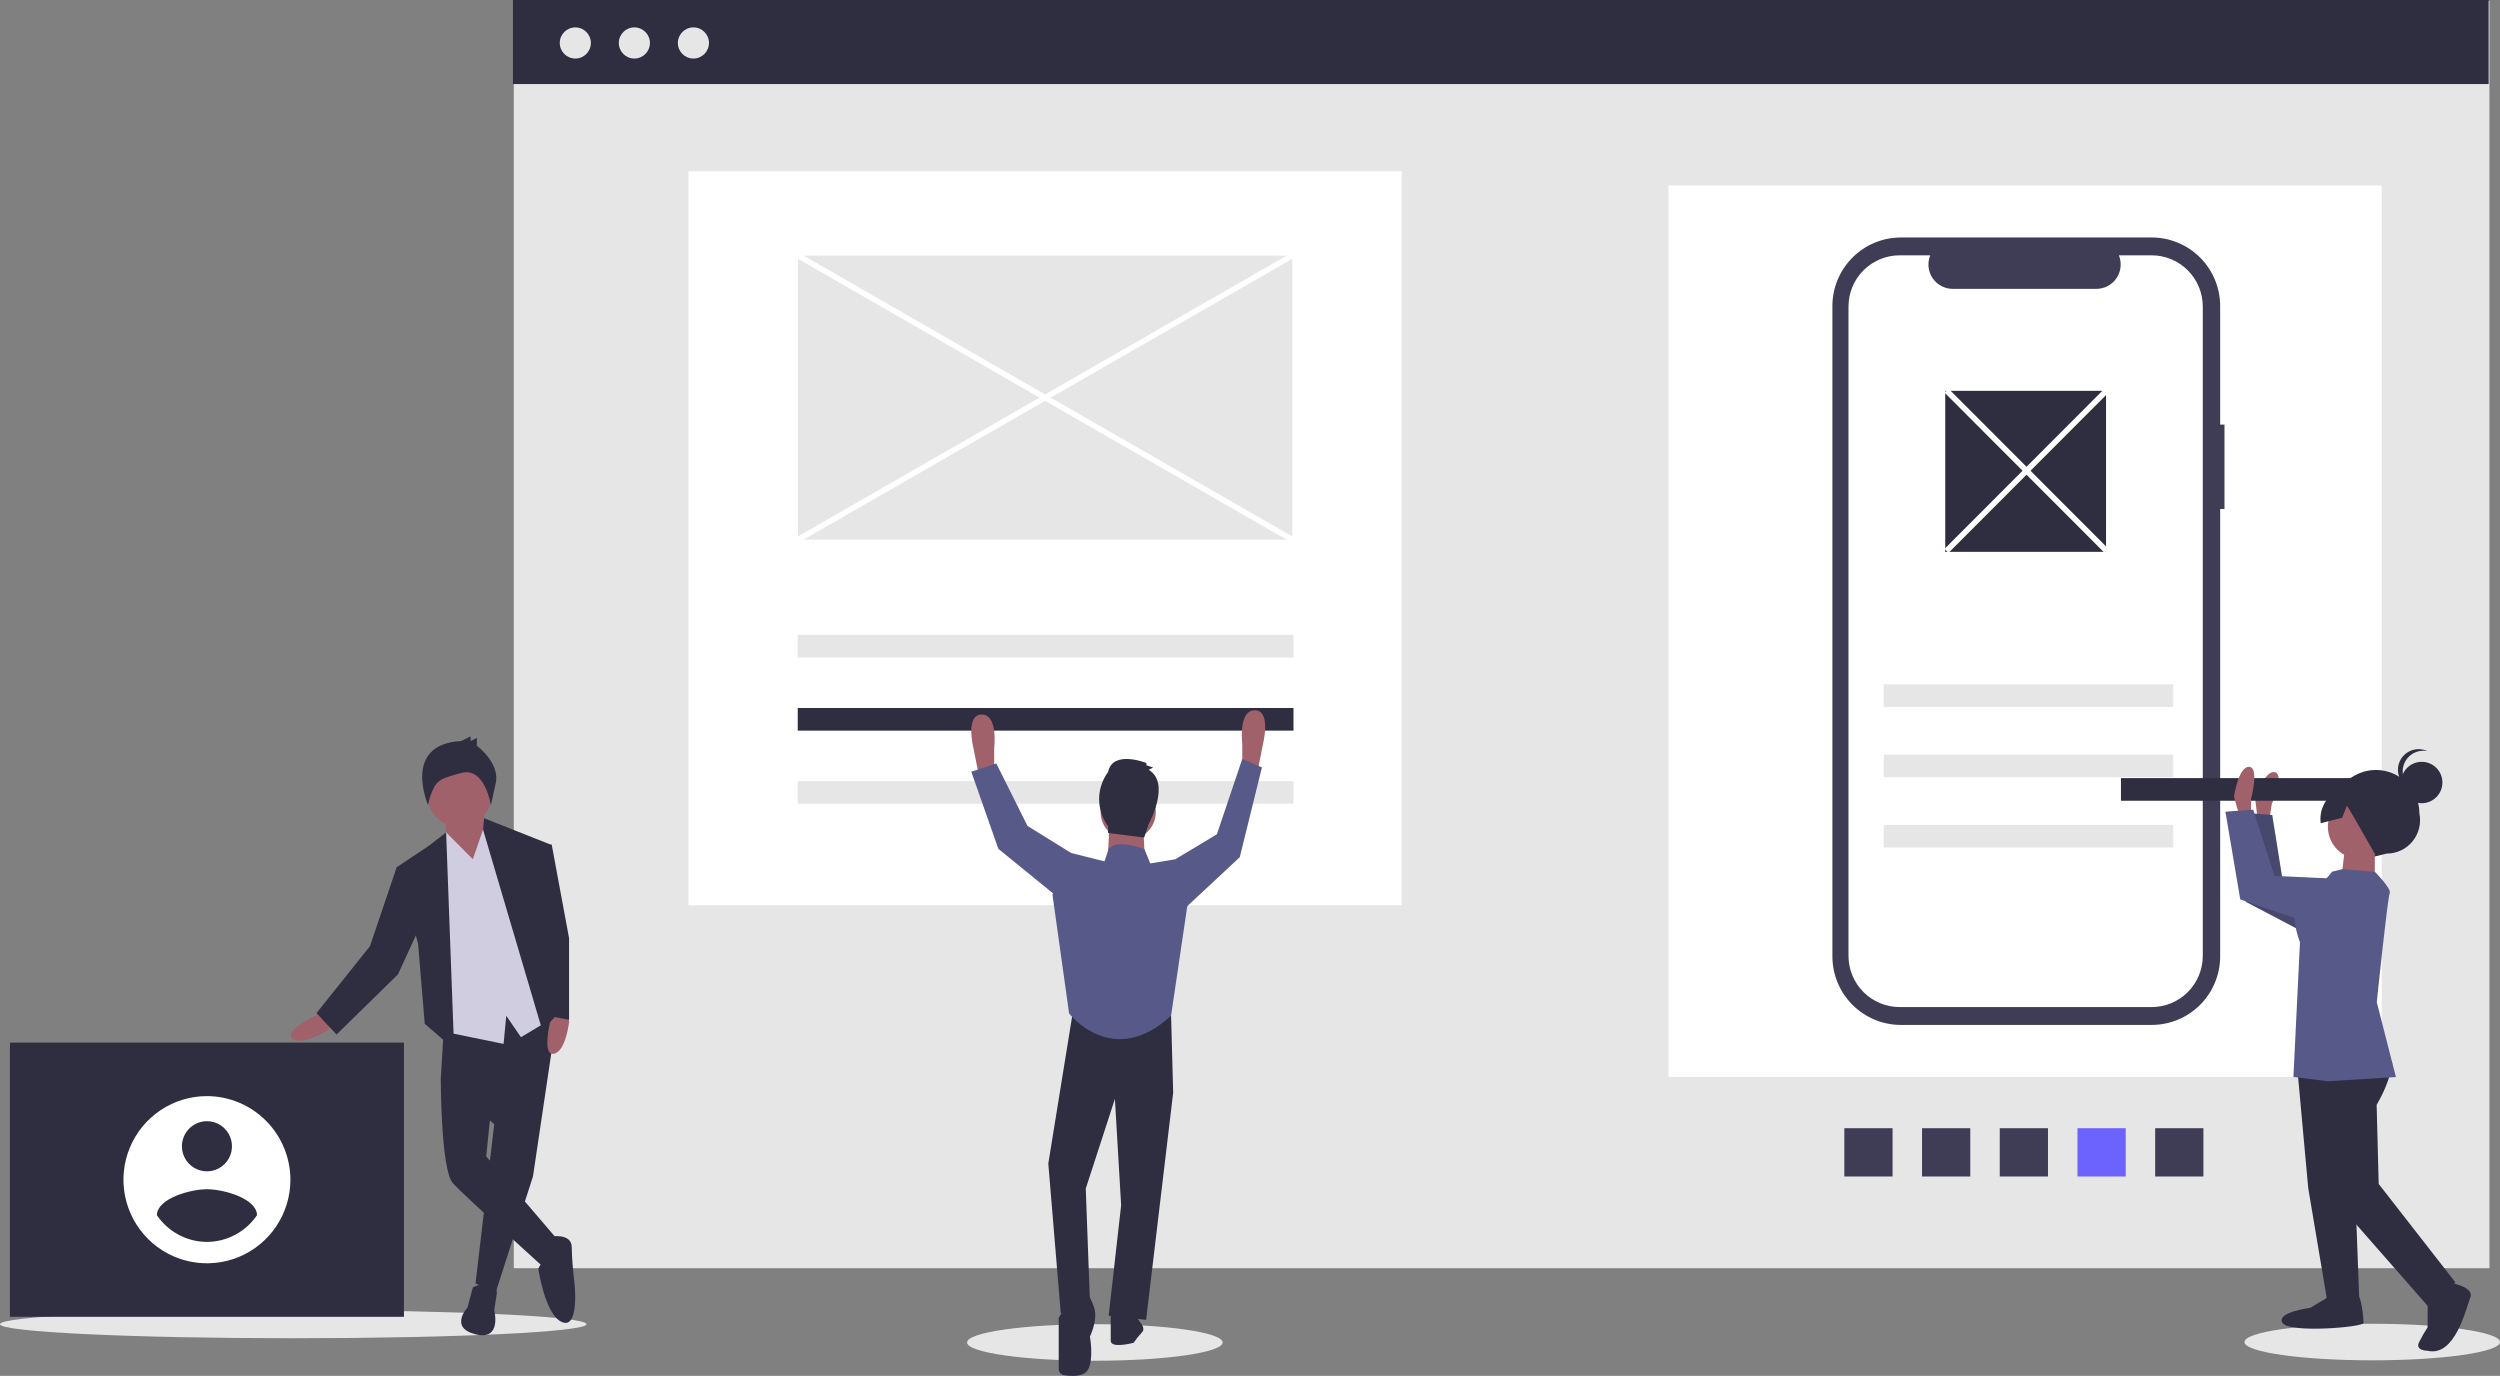 <svg width="1112" height="612" viewBox="0 0 1112 612" fill="none" xmlns="http://www.w3.org/2000/svg">
<rect x="0" y="0" width="1112" height="612" fill="#808080" stroke="none"/>
<g clip-path="url(#clip0)">
<path d="M1107.31 0.499H228.535V564.096H1107.31V0.499Z" fill="#E6E6E6"/>
<path d="M623.492 76.181H306.242V402.631H623.492V76.181Z" fill="white"/>
<path d="M1059.4 82.511H742.148V479.005H1059.4V82.511Z" fill="white"/>
<path d="M1055.17 605.073C1086.56 605.073 1112 601.433 1112 596.943C1112 592.453 1086.56 588.813 1055.17 588.813C1023.78 588.813 998.34 592.453 998.34 596.943C998.34 601.433 1023.78 605.073 1055.17 605.073Z" fill="#E6E6E6"/>
<path d="M486.99 605.255C518.377 605.255 543.821 601.615 543.821 597.125C543.821 592.635 518.377 588.995 486.99 588.995C455.604 588.995 430.16 592.635 430.16 597.125C430.16 601.615 455.604 605.255 486.99 605.255Z" fill="#E6E6E6"/>
<path d="M130.428 595.249C202.462 595.249 260.857 592.449 260.857 588.995C260.857 585.541 202.462 582.741 130.428 582.741C58.395 582.741 0 585.541 0 588.995C0 592.449 58.395 595.249 130.428 595.249Z" fill="#E6E6E6"/>
<path d="M1106.94 0H228.16V37.386H1106.94V0Z" fill="#2F2E41"/>
<path d="M255.903 26.043C259.725 26.043 262.823 22.941 262.823 19.114C262.823 15.287 259.725 12.184 255.903 12.184C252.082 12.184 248.984 15.287 248.984 19.114C248.984 22.941 252.082 26.043 255.903 26.043Z" fill="#E6E6E6"/>
<path d="M282.168 26.043C285.99 26.043 289.088 22.941 289.088 19.114C289.088 15.287 285.99 12.184 282.168 12.184C278.347 12.184 275.249 15.287 275.249 19.114C275.249 22.941 278.347 26.043 282.168 26.043Z" fill="#E6E6E6"/>
<path d="M308.433 26.043C312.254 26.043 315.352 22.941 315.352 19.114C315.352 15.287 312.254 12.184 308.433 12.184C304.611 12.184 301.513 15.287 301.513 19.114C301.513 22.941 304.611 26.043 308.433 26.043Z" fill="#E6E6E6"/>
<path d="M989.453 188.864H987.532V136.144C987.532 132.137 986.743 128.169 985.212 124.467C983.681 120.765 981.436 117.401 978.607 114.567C975.777 111.734 972.418 109.486 968.722 107.953C965.025 106.42 961.062 105.63 957.061 105.63H845.522C841.52 105.63 837.558 106.42 833.861 107.953C830.164 109.486 826.805 111.734 823.976 114.567C821.146 117.401 818.902 120.765 817.371 124.467C815.839 128.169 815.051 132.137 815.051 136.144V425.372C815.051 429.38 815.839 433.347 817.371 437.049C818.902 440.751 821.146 444.115 823.976 446.949C826.805 449.782 830.164 452.03 833.861 453.563C837.558 455.097 841.52 455.886 845.522 455.886H957.061C961.062 455.886 965.025 455.097 968.722 453.563C972.418 452.03 975.777 449.782 978.607 446.949C981.436 444.115 983.681 440.751 985.212 437.049C986.743 433.347 987.532 429.38 987.532 425.372V226.391H989.453V188.864Z" fill="#3F3D56"/>
<path d="M957.041 113.569H942.482C943.151 115.213 943.407 116.996 943.226 118.762C943.045 120.528 942.433 122.223 941.444 123.696C940.456 125.17 939.12 126.377 937.555 127.212C935.991 128.047 934.245 128.483 932.472 128.484H868.573C866.8 128.483 865.055 128.047 863.49 127.212C861.926 126.377 860.59 125.17 859.601 123.696C858.612 122.223 858 120.528 857.82 118.762C857.639 116.996 857.894 115.213 858.564 113.569H844.965C841.977 113.569 839.018 114.158 836.257 115.303C833.496 116.449 830.988 118.127 828.875 120.243C826.762 122.359 825.086 124.871 823.942 127.636C822.799 130.4 822.21 133.363 822.21 136.356V425.16C822.21 428.153 822.799 431.116 823.942 433.881C825.086 436.645 826.762 439.157 828.875 441.273C830.988 443.389 833.496 445.068 836.257 446.213C839.018 447.358 841.977 447.947 844.965 447.947H957.041C960.03 447.947 962.989 447.358 965.749 446.213C968.51 445.068 971.019 443.389 973.132 441.273C975.245 439.157 976.921 436.645 978.064 433.881C979.208 431.116 979.796 428.153 979.796 425.16V136.356C979.796 130.312 977.399 124.516 973.132 120.243C968.864 115.97 963.076 113.569 957.041 113.569Z" fill="white"/>
<path d="M575.339 282.393H354.833V292.465H575.339V282.393Z" fill="#E6E6E6"/>
<path d="M575.339 314.913H354.833V324.985H575.339V314.913Z" fill="#2F2E41"/>
<path d="M575.339 347.433H354.833V357.505H575.339V347.433Z" fill="#E6E6E6"/>
<path d="M966.616 304.369H837.888V314.441H966.616V304.369Z" fill="#E6E6E6"/>
<path d="M966.616 335.638H837.888V345.71H966.616V335.638Z" fill="#E6E6E6"/>
<path d="M966.616 366.907H837.888V376.979H966.616V366.907Z" fill="#E6E6E6"/>
<path d="M980.076 523.309V501.824H958.621V523.309H980.076Z" fill="#3F3D56"/>
<path d="M945.51 523.309V501.824H924.055V523.309H945.51Z" fill="#6C63FF"/>
<path d="M910.944 523.309V501.824H889.489V523.309H910.944Z" fill="#3F3D56"/>
<path d="M876.378 523.309V501.824H854.923V523.309H876.378Z" fill="#3F3D56"/>
<path d="M841.812 523.309V501.824H820.357V523.309H841.812Z" fill="#3F3D56"/>
<path d="M936.761 173.844H865.245V245.46H936.761V173.844Z" fill="#2F2E41"/>
<path d="M436.662 344.702L435.736 346.556L432.959 332.652C432.959 332.652 429.257 317.82 436.662 317.82C444.068 317.82 442.216 332.652 442.216 332.652V342.849L436.662 344.702Z" fill="#A0616A"/>
<path d="M558.118 342.804L559.043 344.658L561.821 330.753C561.821 330.753 565.523 315.922 558.118 315.922C550.712 315.922 552.564 330.753 552.564 330.753V340.95L558.118 342.804Z" fill="#A0616A"/>
<path d="M477.392 448.95L466.285 517.547L471.838 584.29L484.798 578.729L482.947 528.67L495.906 488.81L498.683 536.086L493.13 585.216L509.792 587.071L521.826 486.029L520.9 451.731L477.392 448.95Z" fill="#2F2E41"/>
<path d="M477.392 575.947L470.913 586.144V608.928C470.913 609.585 471.146 610.219 471.571 610.719C471.996 611.219 472.584 611.551 473.231 611.656C476.407 612.177 481.937 612.548 483.872 609.319C486.649 604.684 484.798 594.487 484.798 594.487C484.798 594.487 488.501 587.071 486.649 581.509C484.798 575.947 482.947 575.02 482.947 575.02L477.392 575.947Z" fill="#2F2E41"/>
<path d="M505.163 585.217L507.014 587.998C507.014 587.998 509.792 590.779 507.94 592.633C506.581 594.074 505.343 595.624 504.237 597.268C504.237 597.268 494.055 600.049 494.055 596.341V584.29L505.163 585.217Z" fill="#2F2E41"/>
<path d="M501.827 373.503C508.604 373.503 514.098 368.002 514.098 361.215C514.098 354.429 508.604 348.927 501.827 348.927C495.05 348.927 489.556 354.429 489.556 361.215C489.556 368.002 495.05 373.503 501.827 373.503Z" fill="#A0616A"/>
<path d="M493.592 365.058L492.666 382.671L509.328 383.598L508.403 365.984L493.592 365.058Z" fill="#A0616A"/>
<path d="M511.643 384.061L509.015 377.632C509.015 377.632 496.832 372.937 493.129 377.572L491.278 383.134L476.467 379.426L468.136 397.966L475.541 450.804C475.541 450.804 494.981 475.833 520.9 451.731L528.305 401.674L522.751 382.207L511.643 384.061Z" fill="#575A89"/>
<path d="M520.9 385.915L522.751 382.207L541.266 371.083L552.564 337.591L561.307 341.343L551.447 381.28L524.602 406.308L520.9 385.915Z" fill="#575A89"/>
<path d="M478.318 381.28L476.467 379.426L457.027 367.375L443.142 339.566L432.034 343.273L444.067 377.571L473.69 401.674L478.318 381.28Z" fill="#575A89"/>
<path d="M510.934 342.398L512.94 341.393L509.931 340.389V339.384C509.931 339.384 494.884 333.357 492.878 343.402C490.288 346.887 488.89 351.114 488.89 355.457C488.89 359.8 490.288 364.027 492.878 367.512V370.525L508.928 372.534L510.934 366.507C510.934 366.507 520.966 348.425 510.934 342.398Z" fill="#2F2E41"/>
<path d="M143.749 450.038L140.182 451.824C140.182 451.824 125.917 458.372 130.077 461.943C134.238 465.514 145.532 458.372 145.532 458.372L147.91 455.395L143.749 450.038Z" fill="#A0616A"/>
<path d="M248.096 449.149L237.072 523.253L220.427 575.039L211.512 570.873L219.833 500.039L196.057 479.8L197.84 450.038L248.096 449.149Z" fill="#2F2E41"/>
<path d="M210.323 572.658C210.323 572.658 220.428 567.301 221.022 575.039L219.833 582.778C219.833 582.778 223.4 596.468 211.512 593.492C199.623 590.516 207.945 581.587 207.945 581.587L210.323 572.658Z" fill="#2F2E41"/>
<path d="M203.784 473.253L196.057 479.8C196.057 479.8 196.057 520.277 201.407 526.229C206.756 532.182 240.638 562.539 241.826 563.73C243.015 564.92 248.365 551.825 248.365 551.825L216.267 514.324L218.644 491.11L203.784 473.253Z" fill="#2F2E41"/>
<path d="M244.799 550.039C244.799 550.039 254.309 548.253 254.309 554.801C254.427 559.977 254.824 565.144 255.498 570.277C255.498 570.277 257.876 591.111 250.148 588.135C242.421 585.158 239.449 564.325 239.449 564.325C240.168 562.593 241.416 561.134 243.015 560.158C245.393 558.968 244.799 550.039 244.799 550.039Z" fill="#2F2E41"/>
<path d="M215.078 360.751L216.861 382.776L212.106 391.109L199.029 378.608L197.84 361.942L215.078 360.751Z" fill="#A0616A"/>
<path d="M204.379 367.894C212.257 367.894 218.644 361.498 218.644 353.609C218.644 345.719 212.257 339.323 204.379 339.323C196.5 339.323 190.113 345.719 190.113 353.609C190.113 361.498 196.5 367.894 204.379 367.894Z" fill="#A0616A"/>
<path d="M210.323 382.181L216.267 364.919L226.966 376.824L246.582 452.419L231.721 461.348L225.184 451.823L223.995 464.323L194.868 458.371L192.491 378.608L198.431 370.23L210.323 382.181Z" fill="#D0CDE1"/>
<path d="M202.001 466.705L198.435 370.276L190.707 376.228L176.441 385.752L185.952 419.681L188.923 455.395L202.001 466.705Z" fill="#2F2E41"/>
<path d="M180.603 386.347L176.441 385.752L164.553 420.871L140.776 450.634L149.693 460.157L177.035 433.371L187.141 411.347L180.603 386.347Z" fill="#2F2E41"/>
<path d="M245.517 450.583L244.706 454.492C244.706 454.492 240.995 469.762 246.373 468.705C251.75 467.649 253.152 454.346 253.152 454.346L252.294 450.633L245.517 450.583Z" fill="#A0616A"/>
<path d="M215.338 363.952L244.798 375.633L241.232 411.347L248.365 450.634L241.232 458.371L214.858 369.011L215.338 363.952Z" fill="#2F2E41"/>
<path d="M205.126 329.615L209.313 327.519V329.615L212.105 328.217V331.712C212.105 331.712 222.573 339.4 220.48 348.485C218.386 357.571 218.386 358.27 218.386 358.27C218.386 358.27 215.739 340.991 205.27 343.787C194.802 346.583 193.959 347.087 191.167 354.775L190.41 358.073C190.41 358.073 178.605 331.013 205.126 329.615Z" fill="#2F2E41"/>
<path d="M240.638 375.633H245.393L253.12 417.3V453.609L243.61 451.823L235.883 397.061L240.638 375.633Z" fill="#2F2E41"/>
<path d="M179.678 463.749H4.415V585.713H179.678V463.749Z" fill="#2F2E41"/>
<path d="M92.047 487.547C84.703 487.547 77.524 489.727 71.417 493.813C65.311 497.899 60.552 503.707 57.741 510.501C54.931 517.296 54.196 524.772 55.628 531.985C57.061 539.198 60.597 545.824 65.79 551.024C70.984 556.224 77.6 559.766 84.803 561.2C92.006 562.635 99.472 561.899 106.257 559.084C113.042 556.27 118.841 551.504 122.921 545.389C127.001 539.274 129.179 532.085 129.179 524.731C129.15 514.878 125.229 505.437 118.271 498.469C111.314 491.502 101.886 487.576 92.047 487.547ZM92.047 498.702C94.25 498.702 96.404 499.356 98.236 500.582C100.067 501.808 101.495 503.55 102.338 505.588C103.182 507.627 103.402 509.87 102.972 512.033C102.542 514.197 101.482 516.185 99.924 517.745C98.366 519.305 96.381 520.368 94.22 520.798C92.059 521.228 89.819 521.007 87.784 520.163C85.748 519.319 84.009 517.889 82.784 516.055C81.561 514.22 80.907 512.063 80.907 509.857C80.917 506.902 82.094 504.07 84.181 501.98C86.268 499.89 89.095 498.712 92.047 498.702ZM92.047 552.404C87.646 552.384 83.317 551.289 79.435 549.214C75.552 547.14 72.234 544.148 69.768 540.498C69.946 533.061 84.62 528.968 92.047 528.968C99.473 528.968 114.147 533.061 114.326 540.498C111.857 544.145 108.538 547.135 104.656 549.209C100.774 551.284 96.447 552.38 92.047 552.404Z" fill="white"/>
<path d="M574.78 113.704H354.954V240.031H574.78V113.704Z" fill="#E6E6E6"/>
<path d="M1009.46 364.265L1010.47 357.686C1010.47 357.686 1016.41 344.172 1011.72 343.443C1007.03 342.715 1003.11 355.581 1003.11 355.581L1004.83 369.322L1009.46 364.265Z" fill="#A0616A"/>
<path d="M1057.5 401.56L1015.56 393.124L1010.69 362.531L998.34 361.577L998.943 401.13L1035.39 420.263L1057.5 401.56Z" fill="#575A89"/>
<path opacity="0.2" d="M1057.5 401.56L1015.56 393.124L1010.69 362.531L998.34 361.577L998.943 401.13L1035.39 420.263L1057.5 401.56Z" fill="black"/>
<path d="M943.397 356.174H1072.13V346.102H943.397V356.174Z" fill="#2F2E41"/>
<path d="M1001.26 362.01L1001.27 355.352C1001.27 355.352 1005.09 341.091 1000.34 341.085C995.59 341.079 993.673 354.392 993.673 354.392L997.456 367.711L1001.26 362.01Z" fill="#A0616A"/>
<path d="M1055.86 381.077L1061.61 379.672C1063.81 379.675 1065.98 379.189 1067.96 378.249C1069.95 377.309 1071.7 375.939 1073.09 374.238C1074.48 372.537 1075.48 370.547 1076.01 368.413C1076.54 366.279 1076.59 364.053 1076.15 361.898C1076.16 359.351 1075.66 356.829 1074.69 354.475C1073.72 352.121 1072.3 349.981 1070.5 348.179C1068.7 346.376 1066.57 344.944 1064.22 343.967C1061.87 342.989 1059.36 342.485 1056.81 342.481C1054.27 342.478 1051.75 342.977 1049.4 343.948C1047.05 344.92 1044.91 346.346 1043.11 348.144C1041.31 349.942 1039.88 352.078 1038.91 354.43C1037.93 356.781 1037.43 359.303 1037.42 361.849C1036.68 364.443 1036.63 367.187 1037.28 369.807C1037.92 372.427 1039.25 374.831 1041.11 376.778C1042.98 378.725 1045.32 380.147 1047.91 380.901C1050.5 381.656 1053.24 381.716 1055.86 381.077Z" fill="#2F2E41"/>
<path d="M1022.01 477.115L1026.7 528.479L1035.18 578.896L1049.43 578.914L1047.59 529.456L1040.07 469.529L1022.01 477.115Z" fill="#2F2E41"/>
<path d="M1037.08 576.045L1027.58 581.74C1027.58 581.74 1012.38 583.623 1015.22 588.382C1018.07 593.141 1051.31 590.329 1051.31 588.427C1051.32 586.525 1050.38 576.062 1048.48 576.06L1037.08 576.045Z" fill="#2F2E41"/>
<path d="M1064.06 472.678C1064.06 472.678 1063.8 480.021 1057.13 491.425L1058.04 526.616L1092.17 570.408L1079.82 580.854L1038.09 533.249L1027.71 476.171L1041.02 462.873L1064.06 472.678Z" fill="#2F2E41"/>
<path d="M1089.33 570.405C1089.33 570.405 1100.72 572.321 1098.81 577.074C1096.91 581.827 1092.13 603.696 1079.79 600.827C1079.79 600.827 1074.09 600.82 1076 597.018C1077.14 594.731 1078.41 592.51 1079.8 590.365L1079.82 578.001L1089.33 570.405Z" fill="#2F2E41"/>
<path d="M1049.69 382.043C1057.56 382.043 1063.94 375.656 1063.94 367.777C1063.94 359.898 1057.56 353.511 1049.69 353.511C1041.82 353.511 1035.44 359.898 1035.44 367.777C1035.44 375.656 1041.82 382.043 1049.69 382.043Z" fill="#A0616A"/>
<path d="M1056.33 377.296L1056.31 393.464L1041.11 393.445L1043.03 377.28L1056.33 377.296Z" fill="#A0616A"/>
<path d="M1037.32 387.734L1041.92 386.601L1056.31 387.758C1056.31 387.758 1063.9 395.376 1062.95 397.277C1062 399.178 1057.19 445.774 1057.19 445.774L1065.7 479.072L1035.3 480.936L1020.11 479.015L1023.03 419.101C1023.03 419.101 1016.41 402.925 1024.96 398.18C1029.79 395.642 1034.01 392.077 1037.32 387.734Z" fill="#575A89"/>
<path d="M1054.41 391.56L1011.67 389.604L1002.21 360.11L989.867 361.044L996.465 400.047L1035.39 413.411L1054.41 391.56Z" fill="#575A89"/>
<path d="M1077.19 357.267C1082.27 357.267 1086.38 353.146 1086.38 348.063C1086.38 342.979 1082.27 338.858 1077.19 338.858C1072.11 338.858 1068 342.979 1068 348.063C1068 353.146 1072.11 357.267 1077.19 357.267Z" fill="#2F2E41"/>
<path d="M1068.71 343.115C1068.71 341.753 1069.01 340.409 1069.6 339.179C1070.18 337.949 1071.03 336.863 1072.08 336.001C1073.13 335.139 1074.36 334.522 1075.68 334.193C1077 333.865 1078.38 333.834 1079.71 334.103C1078.53 333.547 1077.25 333.247 1075.95 333.223C1074.65 333.199 1073.36 333.452 1072.17 333.965C1070.97 334.478 1069.9 335.24 1069.02 336.199C1068.14 337.158 1067.47 338.294 1067.06 339.531C1066.65 340.767 1066.51 342.076 1066.65 343.372C1066.78 344.668 1067.19 345.92 1067.84 347.046C1068.5 348.172 1069.38 349.146 1070.44 349.904C1071.5 350.661 1072.7 351.186 1073.98 351.442C1072.4 350.698 1071.07 349.52 1070.14 348.045C1069.2 346.571 1068.71 344.86 1068.71 343.115Z" fill="#2F2E41"/>
<path d="M1060.83 348.335L1048.43 346.05L1038.9 352.031C1036.56 353.501 1034.69 355.614 1033.51 358.118C1032.33 360.622 1031.89 363.412 1032.25 366.158L1041.79 363.735L1043.93 358.369L1046.47 362.547L1056.8 380.626L1067.25 374.932L1073.91 364.479L1060.83 348.335Z" fill="#2F2E41"/>
<path d="M355.575 112.619L354.332 114.788L574.159 241.116L575.402 238.947L355.575 112.619Z" fill="white"/>
<path d="M574.164 112.628L354.327 238.938L355.57 241.107L575.407 114.797L574.164 112.628Z" fill="white"/>
<path d="M866.684 172.856L864.918 174.625L936.111 245.919L937.878 244.15L866.684 172.856Z" fill="white"/>
<path d="M936.111 172.856L864.918 244.15L866.684 245.919L937.878 174.625L936.111 172.856Z" fill="white"/>
</g>
<defs>
<clipPath id="clip0">
<rect width="1112" height="612" fill="white"/>
</clipPath>
</defs>
</svg>